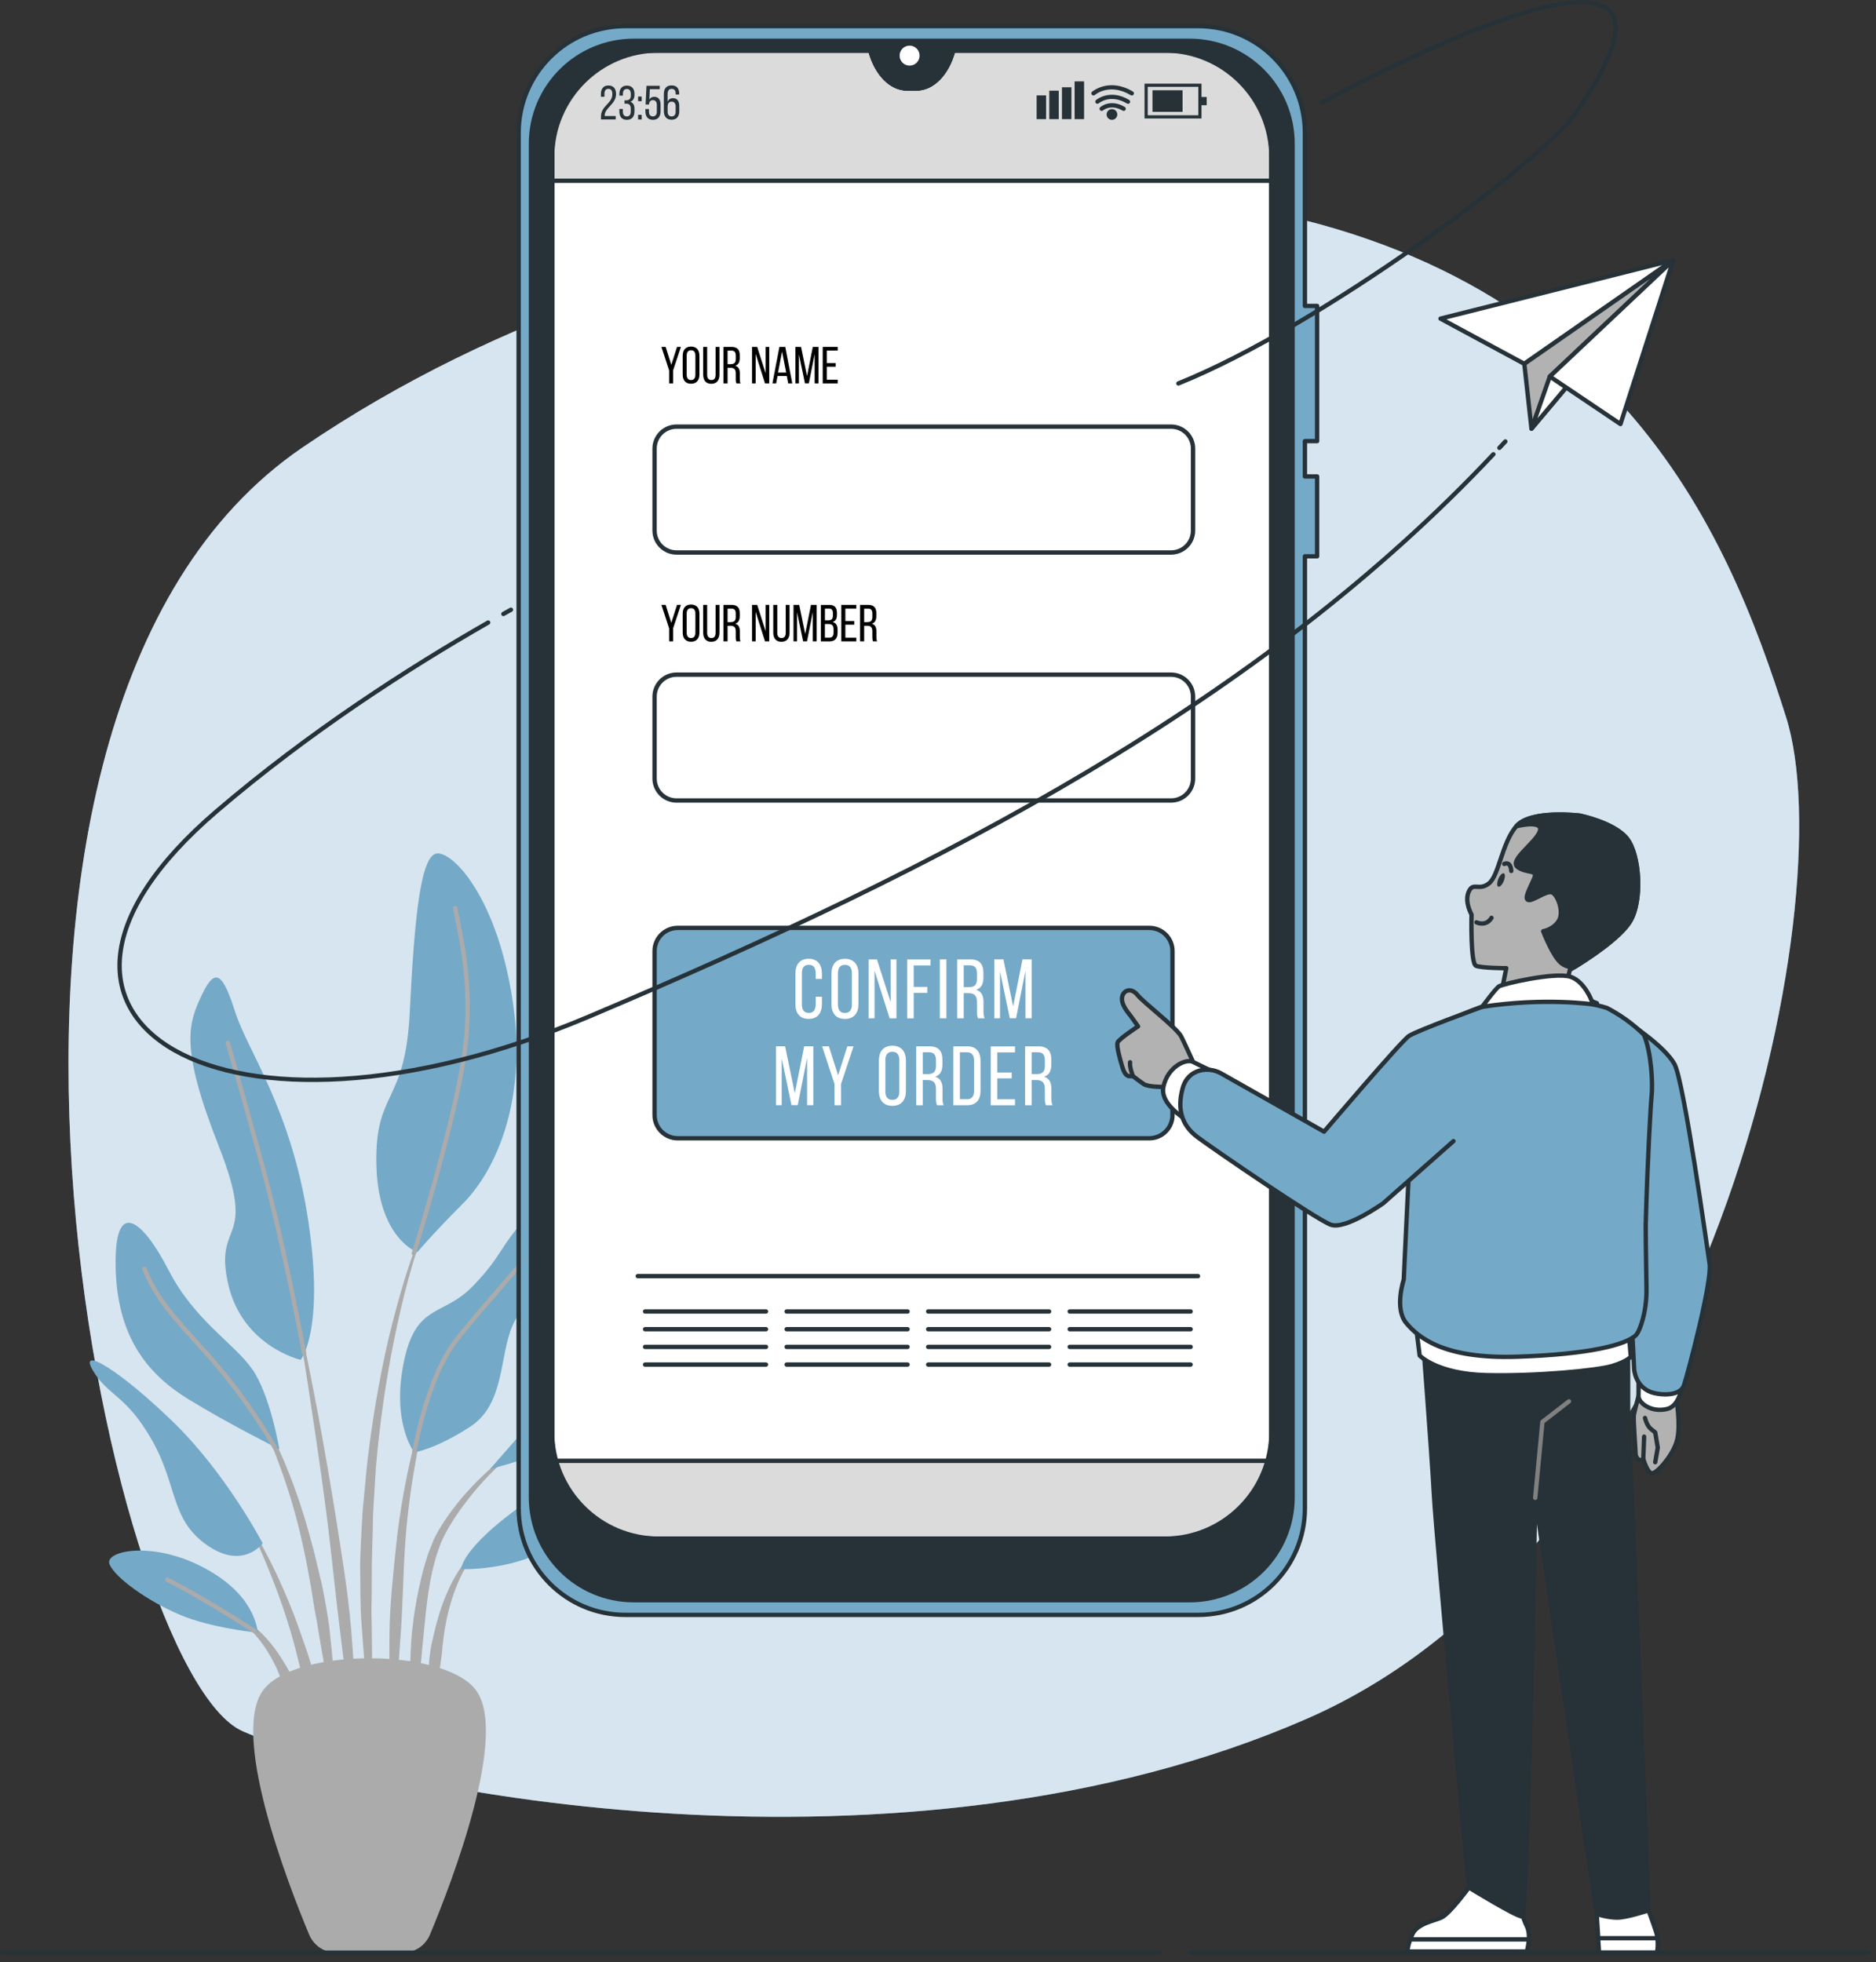 <svg width="219" height="229" viewBox="0 0 219 229" fill="none" xmlns="http://www.w3.org/2000/svg">
<rect x="0" y="0" width="219" height="229" fill="#333333" stroke="none"/>
<g clip-path="url(#clip0_176_2422)">
<path d="M139.101 23.255C139.101 23.255 81.887 20.491 35.319 52.219C-11.249 83.948 12.415 195.038 28.32 202.047C44.23 209.056 105.39 221.223 152.602 200.577C199.814 179.93 215.308 105.183 208.507 83.715C201.711 62.246 188.51 29.356 139.096 23.255H139.101Z" fill="#75A9C8"/>
<path opacity="0.7" d="M139.101 23.255C139.101 23.255 81.887 20.491 35.319 52.219C-11.249 83.948 12.415 195.038 28.32 202.047C44.23 209.056 105.39 221.223 152.602 200.577C199.814 179.93 215.308 105.183 208.507 83.715C201.711 62.246 188.51 29.356 139.096 23.255H139.101Z" fill="white"/>
<path d="M50.012 142.104C50.027 142.069 50.012 142.028 49.976 142.018C49.941 142.003 49.905 142.018 49.89 142.054C47.902 146.643 46.507 151.456 45.341 156.315C44.215 161.184 43.398 166.129 42.83 171.099L42.475 174.837C42.419 175.461 42.353 176.085 42.308 176.708L42.206 178.585C42.151 179.838 42.075 181.085 42.039 182.338L42.075 186.096L42.115 187.973C42.141 188.596 42.186 189.22 42.232 189.844C42.328 191.092 42.404 192.339 42.516 193.587C42.754 196.077 43.13 198.552 43.515 201.017C43.515 201.047 43.545 201.073 43.581 201.073C43.616 201.073 43.647 201.042 43.647 201.007C43.642 199.749 43.586 198.507 43.561 197.259C43.525 196.016 43.419 194.774 43.434 193.531C43.439 192.289 43.408 191.046 43.393 189.804L43.358 187.942L43.393 186.081L43.408 182.358L43.51 178.641L43.55 176.779C43.576 176.161 43.621 175.542 43.657 174.923L43.885 171.206C44.321 166.261 45.001 161.331 45.99 156.462C46.979 151.593 48.201 146.75 50.017 142.114L50.012 142.104Z" fill="#ABABAB"/>
<path d="M50.544 161.559C50.554 161.524 50.533 161.488 50.503 161.478C50.467 161.468 50.432 161.483 50.422 161.519C49.352 164.612 48.495 167.772 47.774 170.967C47.085 174.167 46.542 177.413 46.212 180.679C45.883 183.936 45.517 187.197 45.472 190.468C45.421 193.739 45.472 197.015 45.822 200.287C45.822 200.317 45.847 200.342 45.883 200.347C45.918 200.347 45.954 200.327 45.954 200.287C46.334 197.026 46.562 193.775 46.79 190.524C47.019 187.273 47.054 184.017 47.262 180.766C47.46 177.525 47.866 174.299 48.423 171.089C48.971 167.884 49.651 164.688 50.554 161.554L50.544 161.559Z" fill="#ABABAB"/>
<path d="M61.332 168.406C61.312 168.376 61.271 168.365 61.241 168.386C58.542 170.095 56.133 172.25 54.029 174.675C52.994 175.907 52.031 177.195 51.209 178.595L50.631 179.69L50.179 180.827C50.017 181.202 49.9 181.592 49.784 181.978C49.667 182.363 49.535 182.754 49.434 183.139C48.622 186.263 48.085 189.453 47.943 192.654C47.811 195.854 47.872 199.059 48.303 202.239C48.303 202.27 48.333 202.295 48.364 202.295C48.399 202.295 48.43 202.27 48.435 202.234L49.256 192.745C49.586 189.611 49.784 186.456 50.458 183.393C50.544 183.012 50.656 182.637 50.752 182.262C50.849 181.887 50.945 181.506 51.087 181.146L51.473 180.051L51.97 179.016C52.7 177.647 53.593 176.333 54.556 175.09C56.483 172.605 58.751 170.338 61.327 168.497C61.357 168.477 61.362 168.436 61.342 168.406H61.332Z" fill="#ABABAB"/>
<path d="M56.113 180.593C54.642 181.541 53.658 183.032 52.832 184.534C52.046 186.07 51.422 187.693 50.996 189.362C50.869 189.778 50.763 190.194 50.676 190.615L50.377 191.877C50.225 192.724 50.108 193.582 50.058 194.439C50.047 195.301 50.022 196.158 50.078 197.015C50.149 197.872 50.245 198.729 50.418 199.576C50.423 199.602 50.443 199.622 50.468 199.627C50.504 199.632 50.539 199.612 50.55 199.576C50.758 198.729 50.894 197.893 51.006 197.056C51.138 196.219 51.27 195.392 51.371 194.56C51.493 193.734 51.605 192.907 51.665 192.075C51.782 191.254 51.843 190.412 52.02 189.6C52.309 187.957 52.786 186.349 53.425 184.813C54.064 183.291 54.896 181.775 56.179 180.699L56.189 180.689C56.189 180.689 56.22 180.634 56.205 180.603C56.184 180.573 56.144 180.563 56.113 180.583V180.593Z" fill="#ABABAB"/>
<path d="M40.985 190.097C40.63 185.888 39.935 181.713 39.281 177.55C38.622 173.381 37.896 169.227 37.136 165.078C36.344 160.935 35.523 156.801 34.625 152.678C34.62 152.643 34.585 152.622 34.549 152.627C34.514 152.632 34.488 152.668 34.498 152.703C35.218 156.857 35.873 161.016 36.486 165.185C37.12 169.349 37.714 173.518 38.241 177.697C38.759 181.876 39.159 186.065 39.682 190.234L41.223 202.771C41.223 202.802 41.254 202.827 41.284 202.827C41.32 202.827 41.35 202.802 41.355 202.766C41.401 201.711 41.406 200.651 41.431 199.596C41.441 198.536 41.391 197.481 41.37 196.426C41.33 194.312 41.152 192.207 40.99 190.097H40.985Z" fill="#ABABAB"/>
<path d="M38.46 190.036C38.237 188.368 37.927 186.709 37.608 185.056L37.014 182.596C36.822 181.774 36.639 180.953 36.396 180.146C35.554 176.885 34.484 173.675 33.175 170.571L32.668 169.415L32.105 168.279C31.75 167.513 31.319 166.788 30.908 166.052C30.026 164.617 29.113 163.187 27.87 162.02C27.845 161.995 27.804 161.995 27.779 162.02C27.753 162.046 27.753 162.086 27.779 162.112H27.784C28.935 163.314 29.772 164.784 30.563 166.24C30.928 166.991 31.319 167.726 31.628 168.497L32.125 169.643L32.561 170.815C33.728 173.934 34.666 177.139 35.366 180.395C35.752 182.013 36.005 183.666 36.319 185.299L36.715 187.769C36.857 188.591 37.035 189.407 37.151 190.229C37.415 191.877 37.719 193.515 38.003 195.164C38.257 196.817 38.561 198.465 38.906 200.114C38.911 200.144 38.942 200.169 38.972 200.169C39.008 200.169 39.038 200.139 39.038 200.104C39.043 198.42 39.008 196.736 38.921 195.057C38.825 193.379 38.627 191.705 38.45 190.031L38.46 190.036Z" fill="#ABABAB"/>
<path d="M34.974 190.25C34.193 188.039 33.29 185.878 32.306 183.758C31.297 181.648 30.206 179.579 28.954 177.611C28.933 177.586 28.893 177.571 28.862 177.591C28.832 177.611 28.822 177.652 28.837 177.682C29.933 179.731 30.861 181.866 31.703 184.022C32.56 186.177 33.325 188.363 33.975 190.58C34.634 192.796 35.106 195.058 35.694 197.29C36.313 199.516 36.815 201.768 37.499 204.02C37.51 204.045 37.535 204.07 37.56 204.07C37.596 204.07 37.626 204.04 37.626 204.004C37.662 201.651 37.428 199.303 36.972 197C36.561 194.683 35.745 192.466 34.969 190.26L34.974 190.25Z" fill="#ABABAB"/>
<path d="M34.827 197.614C34.427 196.23 33.747 194.941 32.971 193.724C32.21 192.502 31.328 191.351 30.273 190.372C29.73 189.9 29.172 189.449 28.559 189.079C27.95 188.698 27.311 188.379 26.611 188.196C26.581 188.186 26.55 188.201 26.535 188.232C26.52 188.267 26.535 188.303 26.571 188.318H26.581C27.844 188.881 28.909 189.814 29.811 190.828C30.724 191.848 31.455 193.019 32.063 194.237C32.702 195.449 33.032 196.782 33.59 198.03C33.833 198.669 34.077 199.313 34.361 199.952C34.599 200.601 34.868 201.251 35.208 201.9C35.208 201.9 35.238 201.94 35.264 201.94C35.299 201.94 35.335 201.915 35.335 201.874C35.365 201.154 35.324 200.439 35.253 199.724C35.152 199.014 35 198.314 34.833 197.614H34.827Z" fill="#ABABAB"/>
<path d="M35.092 158.709C35.092 158.709 28.189 157.117 26.597 149.687C25.004 142.257 30.137 145.442 25.537 133.762C20.937 122.081 21.997 119.429 23.589 116.066C25.182 112.704 26.064 113.764 27.484 118.191C28.899 122.614 34.032 129.517 35.979 142.434C37.927 155.352 35.097 158.714 35.097 158.714L35.092 158.709Z" fill="#75A9C8"/>
<path d="M48.714 146.146C48.714 146.146 44.114 144.554 43.936 135.881C43.759 127.209 47.299 128.979 47.831 118.186C48.364 107.393 49.069 99.781 51.016 99.608C52.964 99.431 58.096 104.918 59.866 116.949C61.636 128.984 57.564 136.946 54.029 140.481C50.489 144.021 48.719 146.141 48.719 146.141L48.714 146.146Z" fill="#75A9C8"/>
<path d="M32.611 169.146C32.611 169.146 31.551 162.776 29.426 159.769C27.301 156.761 22.701 154.104 19.693 148.266C16.686 142.429 13.323 139.594 13.501 147.911C13.678 156.229 17.396 160.474 21.996 163.304C26.596 166.134 32.611 169.141 32.611 169.141V169.146Z" fill="#75A9C8"/>
<path d="M30.664 180.122C30.664 180.122 26.419 171.982 20.221 165.967C14.028 159.952 9.073 156.944 10.844 159.952C12.614 162.959 14.739 162.782 17.746 168.092C20.754 173.402 19.871 177.292 24.116 180.299C28.361 183.307 30.664 180.122 30.664 180.122Z" fill="#75A9C8"/>
<path d="M30.135 190.56C29.957 190.027 29.78 186.137 23.765 182.952C17.75 179.767 12.085 181.004 12.795 182.597C13.505 184.189 17.217 186.842 20.935 188.435C24.652 190.027 30.135 190.56 30.135 190.56Z" fill="#75A9C8"/>
<path d="M48.358 169.502C48.358 169.502 45.706 166.139 47.121 159.064C48.536 151.984 51.721 153.754 55.261 150.042C58.801 146.324 58.091 145.797 61.631 141.902C65.171 138.007 68.356 135.887 69.771 137.479C71.186 139.072 69.061 144.027 66.941 146.857C64.816 149.687 61.453 151.102 59.861 154.642C58.268 158.182 58.978 163.842 54.906 166.499C50.838 169.152 48.358 169.507 48.358 169.507V169.502Z" fill="#75A9C8"/>
<path d="M57.209 171.449C57.209 171.449 63.579 164.192 68.179 158.887C72.779 153.577 74.549 149.509 74.727 153.049C74.904 156.589 76.319 159.419 72.602 164.019C68.884 168.619 57.209 171.449 57.209 171.449Z" fill="#75A9C8"/>
<path d="M53.848 183.129C53.848 183.129 53.67 180.299 63.758 173.752C73.846 167.204 78.091 165.967 77.031 168.619C75.971 171.272 71.543 173.929 66.766 178.707C61.988 183.484 53.848 183.129 53.848 183.129Z" fill="#75A9C8"/>
<path d="M35.513 157.954C35.513 157.954 33.144 145.259 30.669 136.237C28.194 127.214 26.602 121.727 26.602 121.727" stroke="#ABABAB" stroke-width="0.507" stroke-linecap="round" stroke-linejoin="round"/>
<path d="M48.309 146.279C48.309 146.279 52.609 132.519 54.024 124.202C55.439 115.884 53.847 109.692 53.142 105.974" stroke="#ABABAB" stroke-width="0.507" stroke-linecap="round" stroke-linejoin="round"/>
<path d="M32.054 168.883C32.054 168.883 29.427 164.192 25.532 159.592C21.637 154.992 18.629 152.512 16.859 148.089" stroke="#ABABAB" stroke-width="0.507" stroke-linecap="round" stroke-linejoin="round"/>
<path d="M48.359 169.501C48.359 169.501 49.774 161.006 53.137 156.584C56.499 152.161 63.224 145.259 65.877 140.836" stroke="#ABABAB" stroke-width="0.507" stroke-linecap="round" stroke-linejoin="round"/>
<path d="M29.721 190.366C29.721 190.366 23.767 186.491 19.521 184.366" stroke="#ABABAB" stroke-width="0.507" stroke-linecap="round" stroke-linejoin="round"/>
<path d="M47.036 227.897H39.246C37.866 227.897 36.624 227.07 36.091 225.797C33.545 219.701 26.749 202.097 30.842 197.107C34.742 192.349 51.54 192.349 55.44 197.107C59.533 202.097 52.737 219.701 50.191 225.797C49.658 227.07 48.416 227.897 47.036 227.897Z" fill="#ABABAB"/>
<path d="M148.422 13.75V171.728C148.422 176.064 144.907 179.579 140.571 179.579H72.306C67.97 179.579 64.455 176.064 64.455 171.728V13.745C64.455 9.408 67.97 5.899 72.301 5.899H101.6L101.625 5.99C102.356 8.617 104.035 10.326 105.901 10.326H106.971C108.837 10.326 110.516 8.617 111.246 5.99L111.277 5.899H140.566C144.902 5.899 148.417 9.413 148.417 13.75H148.422Z" fill="white" stroke="#263238" stroke-width="0.507" stroke-linecap="round" stroke-linejoin="round"/>
<path d="M148.423 21.099V13.751C148.423 9.414 144.908 5.9 140.572 5.9H111.283L111.252 5.991C110.522 8.618 108.843 10.327 106.977 10.327H105.907C104.04 10.327 102.362 8.618 101.631 5.991L101.606 5.9H72.307C67.971 5.9 64.461 9.414 64.461 13.745V21.099H148.423Z" fill="#DBDBDB" stroke="#263238" stroke-width="0.507" stroke-linecap="round" stroke-linejoin="round"/>
<path d="M64.455 170.496V171.734C64.455 176.07 67.97 179.585 72.306 179.585H140.566C144.902 179.585 148.417 176.07 148.417 171.734V170.496H64.455Z" fill="#DBDBDB" stroke="#263238" stroke-width="0.507" stroke-linecap="round" stroke-linejoin="round"/>
<path d="M153.758 51.484V35.706H152.332V15.5C152.332 8.623 146.759 3.049 139.881 3.049H72.996C66.119 3.049 60.545 8.623 60.545 15.5V176.024C60.545 182.901 66.119 188.475 72.996 188.475H139.881C146.759 188.475 152.332 182.901 152.332 176.024V64.929H153.758V55.607H152.332V51.484H153.758ZM148.417 167.129C148.417 174.006 142.838 179.58 135.966 179.58H76.906C70.029 179.58 64.455 174.006 64.455 167.129V18.345C64.455 11.468 70.034 5.894 76.906 5.894H101.6L101.626 5.986C102.356 8.613 104.035 10.322 105.901 10.322H106.971C108.838 10.322 110.516 8.613 111.247 5.986L111.277 5.894H135.966C142.843 5.894 148.417 11.468 148.417 18.345V167.129Z" fill="#75A9C8" stroke="#263238" stroke-width="0.507" stroke-linecap="round" stroke-linejoin="round"/>
<path d="M138.881 4.764H73.994C67.36 4.764 61.984 10.139 61.984 16.773V174.751C61.984 181.385 67.36 186.761 73.994 186.761H138.881C145.515 186.761 150.891 181.385 150.891 174.751V16.773C150.891 10.139 145.515 4.764 138.881 4.764ZM148.421 167.57C148.421 174.204 143.045 179.58 136.411 179.58H76.469C69.835 179.58 64.459 174.204 64.459 167.57V17.904C64.459 11.276 69.835 5.9 76.464 5.9H101.604L101.63 5.991C102.36 8.618 104.039 10.327 105.905 10.327H106.975C108.842 10.327 110.52 8.618 111.251 5.991L111.281 5.9H136.411C143.045 5.9 148.421 11.276 148.421 17.909V167.57Z" fill="#263238" stroke="#263238" stroke-width="0.507" stroke-linecap="round" stroke-linejoin="round"/>
<path d="M107.351 6.493C107.351 5.849 106.828 5.326 106.184 5.326C105.54 5.326 105.018 5.849 105.018 6.493C105.018 7.137 105.54 7.659 106.184 7.659C106.828 7.659 107.351 7.137 107.351 6.493Z" fill="white"/>
<path d="M71.92 10.972C71.92 12.153 70.592 12.579 70.587 13.482V13.543H71.875V13.939H70.156V13.604C70.156 12.336 71.484 12.093 71.484 10.987C71.484 10.581 71.347 10.368 71.023 10.368C70.698 10.368 70.561 10.596 70.561 10.946V11.296H70.15V10.977C70.15 10.378 70.424 9.978 71.028 9.978C71.631 9.978 71.915 10.368 71.915 10.972H71.92Z" fill="#263238"/>
<path d="M74.066 10.967V11.068C74.066 11.474 73.903 11.758 73.589 11.874C73.919 11.996 74.066 12.295 74.066 12.686V12.99C74.066 13.589 73.787 13.984 73.178 13.984C72.57 13.984 72.301 13.594 72.301 12.99V12.721H72.712V13.021C72.712 13.376 72.859 13.589 73.173 13.589C73.488 13.589 73.635 13.381 73.635 12.985V12.681C73.635 12.295 73.472 12.108 73.143 12.098H72.909V11.707H73.168C73.457 11.697 73.64 11.509 73.64 11.169V10.992C73.64 10.586 73.498 10.383 73.178 10.383C72.859 10.383 72.717 10.601 72.717 10.956V11.159H72.306V10.982C72.306 10.383 72.585 9.993 73.183 9.993C73.782 9.993 74.071 10.378 74.071 10.982L74.066 10.967Z" fill="#263238"/>
<path d="M74.911 11.266V11.809H74.49V11.266H74.911ZM74.911 13.401V13.944H74.49V13.401H74.911Z" fill="#263238"/>
<path d="M75.8 11.621C75.922 11.408 76.12 11.296 76.383 11.296C76.885 11.296 77.114 11.666 77.114 12.224V12.99C77.114 13.588 76.83 13.984 76.226 13.984C75.623 13.984 75.344 13.594 75.344 12.99V12.726H75.755V13.015C75.755 13.37 75.902 13.584 76.216 13.584C76.531 13.584 76.678 13.37 76.678 13.015V12.255C76.678 11.9 76.531 11.687 76.216 11.687C75.978 11.687 75.81 11.824 75.775 12.108V12.199H75.364L75.471 10.018H77.017V10.409H75.861L75.8 11.616V11.621Z" fill="#263238"/>
<path d="M79.288 10.962V11.033H78.877V10.931C78.877 10.576 78.731 10.368 78.411 10.368C78.091 10.368 77.934 10.581 77.934 11.002V11.88C78.041 11.611 78.254 11.459 78.568 11.459C79.07 11.459 79.299 11.824 79.299 12.387V12.98C79.299 13.579 78.999 13.974 78.401 13.974C77.802 13.974 77.498 13.584 77.498 12.98V10.977C77.498 10.353 77.777 9.968 78.401 9.968C79.025 9.968 79.288 10.348 79.288 10.946V10.962ZM77.939 12.432V13.021C77.939 13.376 78.086 13.589 78.406 13.589C78.725 13.589 78.873 13.376 78.873 13.021V12.432C78.873 12.077 78.72 11.864 78.406 11.864C78.091 11.864 77.939 12.077 77.939 12.432Z" fill="#263238"/>
<path d="M122.119 11.135H121.014V13.904H122.119V11.135Z" fill="#263238"/>
<path d="M123.596 10.581H122.49V13.903H123.596V10.581Z" fill="#263238"/>
<path d="M125.076 10.185H123.971V13.903H125.076V10.185Z" fill="#263238"/>
<path d="M126.553 9.501H125.447V13.903H126.553V9.501Z" fill="#263238"/>
<path d="M140.26 13.826H133.611V9.764H140.26V13.826ZM133.982 13.456H139.89V10.134H133.982V13.456Z" fill="#263238"/>
<path d="M138.049 10.534H134.539V13.055H138.049V10.534Z" fill="#263238"/>
<path d="M140.868 11.321H140.031V12.28H140.868V11.321Z" fill="#263238"/>
<path d="M131.177 12.945C131.136 12.945 131.091 12.935 131.05 12.91C129.696 12.108 128.803 12.854 128.768 12.884C128.667 12.976 128.509 12.96 128.418 12.859C128.327 12.758 128.337 12.6 128.438 12.509C128.484 12.469 129.63 11.49 131.304 12.484C131.42 12.555 131.461 12.707 131.39 12.823C131.344 12.9 131.263 12.945 131.177 12.945Z" fill="#263238"/>
<path d="M131.68 12.114C131.634 12.114 131.594 12.104 131.553 12.078C129.596 10.917 128.282 12.043 128.272 12.053C128.17 12.144 128.013 12.134 127.922 12.033C127.831 11.931 127.841 11.774 127.942 11.683C127.957 11.667 129.545 10.308 131.807 11.657C131.924 11.728 131.964 11.88 131.893 11.997C131.847 12.073 131.766 12.119 131.68 12.119V12.114Z" fill="#263238"/>
<path d="M132.132 11.144C132.086 11.144 132.046 11.134 132.005 11.109C129.53 9.638 127.882 11.023 127.811 11.083C127.71 11.175 127.552 11.159 127.461 11.058C127.37 10.957 127.38 10.799 127.481 10.708C127.502 10.693 129.459 9.019 132.254 10.683C132.37 10.754 132.411 10.906 132.34 11.023C132.294 11.099 132.213 11.144 132.127 11.144H132.132Z" fill="#263238"/>
<path d="M130.431 13.361C130.431 13.705 130.152 13.984 129.807 13.984C129.463 13.984 129.184 13.705 129.184 13.361C129.184 13.016 129.463 12.737 129.807 12.737C130.152 12.737 130.431 13.016 130.431 13.361Z" fill="#263238"/>
<path d="M134.17 108.296H79.117C77.624 108.296 76.414 109.506 76.414 110.999V130.145C76.414 131.638 77.624 132.848 79.117 132.848H134.17C135.663 132.848 136.874 131.638 136.874 130.145V110.999C136.874 109.506 135.663 108.296 134.17 108.296Z" fill="#75A9C8" stroke="#263238" stroke-width="0.507" stroke-linecap="round" stroke-linejoin="round"/>
<path d="M74.451 148.936H139.851" stroke="#263238" stroke-width="0.507" stroke-linecap="round" stroke-linejoin="round"/>
<path d="M75.307 153.063H89.421" stroke="#263238" stroke-width="0.507" stroke-linecap="round" stroke-linejoin="round"/>
<path d="M75.307 155.132H89.421" stroke="#263238" stroke-width="0.507" stroke-linecap="round" stroke-linejoin="round"/>
<path d="M75.307 157.196H89.421" stroke="#263238" stroke-width="0.507" stroke-linecap="round" stroke-linejoin="round"/>
<path d="M75.307 159.261H89.421" stroke="#263238" stroke-width="0.507" stroke-linecap="round" stroke-linejoin="round"/>
<path d="M91.83 153.063H105.945" stroke="#263238" stroke-width="0.507" stroke-linecap="round" stroke-linejoin="round"/>
<path d="M91.83 155.132H105.945" stroke="#263238" stroke-width="0.507" stroke-linecap="round" stroke-linejoin="round"/>
<path d="M91.83 157.196H105.945" stroke="#263238" stroke-width="0.507" stroke-linecap="round" stroke-linejoin="round"/>
<path d="M91.83 159.26H105.945" stroke="#263238" stroke-width="0.507" stroke-linecap="round" stroke-linejoin="round"/>
<path d="M108.354 153.063H122.468" stroke="#263238" stroke-width="0.507" stroke-linecap="round" stroke-linejoin="round"/>
<path d="M108.354 155.132H122.468" stroke="#263238" stroke-width="0.507" stroke-linecap="round" stroke-linejoin="round"/>
<path d="M108.354 157.196H122.468" stroke="#263238" stroke-width="0.507" stroke-linecap="round" stroke-linejoin="round"/>
<path d="M108.354 159.26H122.468" stroke="#263238" stroke-width="0.507" stroke-linecap="round" stroke-linejoin="round"/>
<path d="M124.877 153.063H138.991" stroke="#263238" stroke-width="0.507" stroke-linecap="round" stroke-linejoin="round"/>
<path d="M124.877 155.132H138.991" stroke="#263238" stroke-width="0.507" stroke-linecap="round" stroke-linejoin="round"/>
<path d="M124.877 157.196H138.991" stroke="#263238" stroke-width="0.507" stroke-linecap="round" stroke-linejoin="round"/>
<path d="M124.877 159.26H138.991" stroke="#263238" stroke-width="0.507" stroke-linecap="round" stroke-linejoin="round"/>
<path d="M136.711 49.794H78.975C77.561 49.794 76.414 50.941 76.414 52.355V61.92C76.414 63.335 77.561 64.481 78.975 64.481H136.711C138.126 64.481 139.273 63.335 139.273 61.92V52.355C139.273 50.941 138.126 49.794 136.711 49.794Z" stroke="#263238" stroke-width="0.507" stroke-linecap="round" stroke-linejoin="round"/>
<path d="M136.711 78.739H78.975C77.561 78.739 76.414 79.885 76.414 81.3V90.865C76.414 92.279 77.561 93.426 78.975 93.426H136.711C138.126 93.426 139.273 92.279 139.273 90.865V81.3C139.273 79.885 138.126 78.739 136.711 78.739Z" stroke="#263238" stroke-width="0.507" stroke-linecap="round" stroke-linejoin="round"/>
<path d="M78.109 43.221L77.211 40.487H77.703L78.367 42.582L79.037 40.487H79.488L78.58 43.221V44.748H78.114V43.221H78.109Z" fill="black"/>
<path d="M79.697 41.517C79.697 40.868 80.022 40.447 80.671 40.447C81.32 40.447 81.65 40.868 81.65 41.517V43.718C81.65 44.362 81.325 44.788 80.671 44.788C80.017 44.788 79.697 44.362 79.697 43.718V41.517ZM80.164 43.743C80.164 44.134 80.326 44.357 80.671 44.357C81.016 44.357 81.178 44.134 81.178 43.743V41.492C81.178 41.106 81.021 40.878 80.671 40.878C80.321 40.878 80.164 41.111 80.164 41.492V43.743Z" fill="black"/>
<path d="M82.552 43.743C82.552 44.129 82.705 44.357 83.05 44.357C83.394 44.357 83.541 44.124 83.541 43.743V40.487H83.988V43.718C83.988 44.362 83.689 44.793 83.034 44.793C82.38 44.793 82.086 44.362 82.086 43.718V40.487H82.552V43.743Z" fill="black"/>
<path d="M85.407 40.487C86.077 40.487 86.356 40.827 86.356 41.461V41.806C86.356 42.273 86.194 42.567 85.828 42.683C86.219 42.8 86.366 43.114 86.366 43.571V44.235C86.366 44.423 86.371 44.6 86.452 44.748H85.97C85.915 44.626 85.889 44.514 85.889 44.23V43.561C85.889 43.079 85.666 42.927 85.27 42.927H84.936V44.748H84.459V40.487H85.407ZM85.286 42.496C85.661 42.496 85.889 42.374 85.889 41.912V41.507C85.889 41.121 85.747 40.923 85.397 40.923H84.936V42.501H85.291L85.286 42.496Z" fill="black"/>
<path d="M88.217 44.748H87.791V40.487H88.394L89.378 43.566V40.487H89.799V44.748H89.307L88.217 41.304V44.748Z" fill="black"/>
<path d="M90.768 43.89L90.606 44.748H90.17L90.987 40.487H91.671L92.488 44.748H92.011L91.849 43.89H90.773H90.768ZM90.829 43.485H91.778L91.296 41.025L90.829 43.485Z" fill="black"/>
<path d="M94.425 44.742H93.969L93.263 41.355V44.748H92.848V40.487H93.512L94.212 43.885L94.886 40.487H95.551V44.748H95.1V41.324L94.425 44.742Z" fill="black"/>
<path d="M97.554 42.374V42.8H96.515V44.316H97.793V44.748H96.043V40.487H97.793V40.918H96.515V42.374H97.554Z" fill="black"/>
<path d="M78.109 73.328L77.211 70.594H77.703L78.367 72.689L79.037 70.594H79.488L78.58 73.328V74.854H78.114V73.328H78.109Z" fill="black"/>
<path d="M79.697 71.624C79.697 70.974 80.022 70.553 80.671 70.553C81.32 70.553 81.65 70.974 81.65 71.624V73.825C81.65 74.469 81.325 74.895 80.671 74.895C80.017 74.895 79.697 74.469 79.697 73.825V71.624ZM80.164 73.85C80.164 74.24 80.326 74.464 80.671 74.464C81.016 74.464 81.178 74.24 81.178 73.85V71.598C81.178 71.213 81.021 70.984 80.671 70.984C80.321 70.984 80.164 71.218 80.164 71.598V73.85Z" fill="black"/>
<path d="M82.552 73.85C82.552 74.235 82.705 74.464 83.05 74.464C83.394 74.464 83.541 74.23 83.541 73.85V70.594H83.988V73.825C83.988 74.469 83.689 74.9 83.034 74.9C82.38 74.9 82.086 74.469 82.086 73.825V70.594H82.552V73.85Z" fill="black"/>
<path d="M85.407 70.594C86.077 70.594 86.356 70.934 86.356 71.568V71.912C86.356 72.379 86.194 72.673 85.828 72.79C86.219 72.907 86.366 73.221 86.366 73.677V74.342C86.366 74.529 86.371 74.707 86.452 74.854H85.97C85.915 74.732 85.889 74.621 85.889 74.337V73.667C85.889 73.186 85.666 73.033 85.27 73.033H84.936V74.854H84.459V70.594H85.407ZM85.286 72.602C85.661 72.602 85.889 72.481 85.889 72.019V71.613C85.889 71.228 85.747 71.03 85.397 71.03H84.936V72.607H85.291L85.286 72.602Z" fill="black"/>
<path d="M88.217 74.854H87.791V70.594H88.394L89.378 73.672V70.594H89.799V74.854H89.307L88.217 71.41V74.854Z" fill="black"/>
<path d="M90.736 73.85C90.736 74.235 90.888 74.464 91.233 74.464C91.578 74.464 91.725 74.23 91.725 73.85V70.594H92.171V73.825C92.171 74.469 91.872 74.9 91.218 74.9C90.564 74.9 90.269 74.469 90.269 73.825V70.594H90.736V73.85Z" fill="black"/>
<path d="M94.21 74.849H93.754L93.049 71.461V74.854H92.633V70.594H93.297L93.997 73.992L94.672 70.594H95.336V74.854H94.885V71.431L94.21 74.849Z" fill="black"/>
<path d="M96.778 70.594C97.442 70.594 97.701 70.908 97.701 71.537V71.74C97.701 72.192 97.574 72.47 97.204 72.587C97.62 72.704 97.777 73.033 97.777 73.5V73.86C97.777 74.499 97.467 74.859 96.803 74.859H95.824V70.599H96.778V70.594ZM96.661 72.399C97.036 72.399 97.234 72.278 97.234 71.831V71.583C97.234 71.207 97.107 71.025 96.768 71.025H96.301V72.399H96.666H96.661ZM96.803 74.418C97.148 74.418 97.31 74.235 97.31 73.84V73.465C97.31 72.988 97.123 72.831 96.712 72.831H96.296V74.418H96.803Z" fill="black"/>
<path d="M99.724 72.481V72.907H98.685V74.423H99.963V74.854H98.213V70.594H99.963V71.025H98.685V72.481H99.724Z" fill="black"/>
<path d="M101.353 70.594C102.022 70.594 102.301 70.934 102.301 71.568V71.912C102.301 72.379 102.139 72.673 101.774 72.79C102.164 72.907 102.311 73.221 102.311 73.677V74.342C102.311 74.529 102.316 74.707 102.397 74.854H101.916C101.86 74.732 101.835 74.621 101.835 74.337V73.667C101.835 73.186 101.611 73.033 101.216 73.033H100.881V74.854H100.404V70.594H101.353ZM101.231 72.602C101.606 72.602 101.835 72.481 101.835 72.019V71.613C101.835 71.228 101.693 71.03 101.343 71.03H100.881V72.607H101.236L101.231 72.602Z" fill="black"/>
<path d="M95.949 113.636V114.255H95.224V113.595C95.224 112.976 94.981 112.601 94.418 112.601C93.855 112.601 93.611 112.976 93.611 113.595V117.227C93.611 117.845 93.865 118.221 94.418 118.221C94.97 118.221 95.224 117.845 95.224 117.227V116.334H95.949V117.186C95.949 118.226 95.457 118.915 94.397 118.915C93.337 118.915 92.856 118.226 92.856 117.186V113.631C92.856 112.591 93.347 111.901 94.397 111.901C95.447 111.901 95.949 112.591 95.949 113.631V113.636Z" fill="white"/>
<path d="M97.061 113.636C97.061 112.586 97.583 111.906 98.633 111.906C99.683 111.906 100.215 112.586 100.215 113.636V117.191C100.215 118.231 99.693 118.92 98.633 118.92C97.573 118.92 97.061 118.231 97.061 117.191V113.636ZM97.816 117.232C97.816 117.86 98.08 118.226 98.633 118.226C99.186 118.226 99.449 117.86 99.449 117.232V113.6C99.449 112.981 99.196 112.606 98.633 112.606C98.07 112.606 97.816 112.981 97.816 113.6V117.232Z" fill="white"/>
<path d="M102.092 118.849H101.402V111.977H102.376L103.969 116.947V111.977H104.648V118.849H103.852L102.092 113.291V118.849Z" fill="white"/>
<path d="M108.249 115.177V115.877H106.666V118.854H105.9V111.982H108.629V112.677H106.666V115.182H108.249V115.177Z" fill="white"/>
<path d="M110.481 111.972V118.844H109.715V111.972H110.481Z" fill="white"/>
<path d="M113.27 111.972C114.35 111.972 114.802 112.52 114.802 113.544V114.102C114.802 114.858 114.538 115.33 113.95 115.517C114.578 115.705 114.812 116.217 114.812 116.952V118.023C114.812 118.327 114.822 118.611 114.949 118.849H114.173C114.086 118.651 114.046 118.474 114.046 118.012V116.932C114.046 116.156 113.681 115.913 113.047 115.913H112.504V118.849H111.738V111.977H113.27V111.972ZM113.072 115.213C113.681 115.213 114.046 115.015 114.046 114.27V113.61C114.046 112.991 113.818 112.667 113.25 112.667H112.504V115.213H113.072Z" fill="white"/>
<path d="M118.616 118.839H117.881L116.74 113.367V118.844H116.07V111.972H117.14L118.271 117.46L119.362 111.972H120.432V118.844H119.707V113.316L118.616 118.834V118.839Z" fill="white"/>
<path d="M93.13 128.983H92.395L91.253 123.511V128.988H90.584V122.116H91.654L92.785 127.603L93.876 122.116H94.946V128.988H94.22V123.46L93.13 128.978V128.983Z" fill="white"/>
<path d="M97.426 126.528L95.971 122.121H96.767L97.837 125.499L98.917 122.121H99.643L98.177 126.528V128.993H97.421V126.528H97.426Z" fill="white"/>
<path d="M102.6 123.779C102.6 122.73 103.122 122.05 104.172 122.05C105.222 122.05 105.754 122.73 105.754 123.779V127.335C105.754 128.374 105.232 129.064 104.172 129.064C103.112 129.064 102.6 128.374 102.6 127.335V123.779ZM103.355 127.375C103.355 128.004 103.619 128.369 104.172 128.369C104.725 128.369 104.988 128.004 104.988 127.375V123.744C104.988 123.125 104.735 122.75 104.172 122.75C103.609 122.75 103.355 123.125 103.355 123.744V127.375Z" fill="white"/>
<path d="M108.487 122.116C109.567 122.116 110.018 122.664 110.018 123.688V124.246C110.018 125.002 109.755 125.473 109.166 125.661C109.795 125.849 110.029 126.361 110.029 127.096V128.166C110.029 128.471 110.039 128.755 110.165 128.993H109.389C109.303 128.795 109.263 128.618 109.263 128.156V127.076C109.263 126.3 108.898 126.057 108.264 126.057H107.721V128.993H106.955V122.121H108.487V122.116ZM108.289 125.357C108.898 125.357 109.263 125.159 109.263 124.413V123.754C109.263 123.135 109.034 122.811 108.466 122.811H107.721V125.357H108.289Z" fill="white"/>
<path d="M112.904 122.116C113.974 122.116 114.466 122.765 114.466 123.825V127.294C114.466 128.344 113.974 128.993 112.904 128.993H111.291V122.121H112.904V122.116ZM112.894 128.293C113.441 128.293 113.71 127.948 113.71 127.319V123.784C113.71 123.156 113.446 122.811 112.884 122.811H112.057V128.288H112.894V128.293Z" fill="white"/>
<path d="M118.103 125.164V125.854H116.424V128.298H118.488V128.998H115.658V122.126H118.488V122.826H116.424V125.174H118.103V125.164Z" fill="white"/>
<path d="M121.198 122.116C122.278 122.116 122.729 122.664 122.729 123.688V124.246C122.729 125.002 122.466 125.473 121.877 125.661C122.506 125.849 122.739 126.361 122.739 127.096V128.166C122.739 128.471 122.75 128.755 122.876 128.993H122.1C122.014 128.795 121.974 128.618 121.974 128.156V127.076C121.974 126.3 121.608 126.057 120.975 126.057H120.432V128.993H119.666V122.121H121.198V122.116ZM121 125.357C121.608 125.357 121.974 125.159 121.974 124.413V123.754C121.974 123.135 121.745 122.811 121.177 122.811H120.432V125.357H121Z" fill="white"/>
<path d="M171.473 220.294C171.473 220.294 169.221 223.393 168.238 223.814C167.254 224.235 165.423 224.519 164.86 225.787C164.297 227.055 164.297 227.76 164.297 227.76H178.234C178.234 227.76 178.797 225.929 178.234 224.803C177.671 223.677 177.529 222.551 177.529 222.551L171.473 220.299V220.294Z" fill="white" stroke="#263238" stroke-width="0.507" stroke-linecap="round" stroke-linejoin="round"/>
<path d="M178.472 226.35H164.632C164.302 227.258 164.297 227.76 164.297 227.76H178.234C178.234 227.76 178.432 227.111 178.472 226.35Z" fill="white" stroke="#263238" stroke-width="0.507" stroke-linecap="round" stroke-linejoin="round"/>
<path d="M186.398 223.394L186.682 227.898H193.437C193.437 227.898 193.721 226.63 193.295 225.362C192.874 224.094 192.448 222.968 192.448 222.968L186.393 223.389L186.398 223.394Z" fill="white" stroke="#263238" stroke-width="0.507" stroke-linecap="round" stroke-linejoin="round"/>
<path d="M186.676 227.897H193.432C193.432 227.897 193.599 227.137 193.477 226.208H186.564L186.671 227.897H186.676Z" fill="white" stroke="#263238" stroke-width="0.507" stroke-linecap="round" stroke-linejoin="round"/>
<path d="M165.986 154.682C165.986 154.682 167.112 169.324 167.396 174.533C167.68 179.741 171.479 220.294 171.479 220.294C171.479 220.294 176.972 223.672 177.672 223.672C178.371 223.672 179.218 174.811 179.218 174.811L186.4 223.388C186.4 223.388 187.668 223.809 188.794 223.809C189.92 223.809 192.455 222.962 192.455 222.962L190.062 164.389V154.677C190.062 154.677 175.841 156.65 172.042 156.087C168.243 155.524 165.986 154.677 165.986 154.677V154.682Z" fill="#263238" stroke="#263238" stroke-width="0.507" stroke-linecap="round" stroke-linejoin="round"/>
<path d="M183.158 163.552L180.059 165.946L179.217 174.812" stroke="#808080" stroke-width="0.507" stroke-linecap="round" stroke-linejoin="round"/>
<path d="M184.436 95.192C184.436 95.192 178.695 94.472 177.006 96.434C175.322 98.392 174.988 102.206 173.801 103.114C172.614 104.027 171.98 102.89 171.453 104.077C170.93 105.264 171.782 106.73 171.782 106.73C171.782 106.73 171.64 112.446 172.305 112.719C172.969 112.993 175.84 112.998 175.84 112.998L175.368 115.347L182.631 115.651L183.265 113.196C183.265 113.196 188.788 109.996 190.279 107.567C191.77 105.137 191.415 99.751 189.924 97.875C188.433 95.998 184.431 95.197 184.431 95.197L184.436 95.192Z" fill="#B2B2B2" stroke="#263238" stroke-width="0.507" stroke-linecap="round" stroke-linejoin="round"/>
<path d="M175.541 102.835C175.364 103.266 175.08 103.555 174.907 103.484C174.735 103.413 174.74 103.007 174.918 102.576C175.095 102.145 175.379 101.856 175.552 101.927C175.724 101.998 175.719 102.404 175.541 102.835Z" fill="#263238"/>
<path d="M172.365 107.648C172.365 107.648 173.461 108.195 174.115 107.12" stroke="#263238" stroke-width="0.507" stroke-linecap="round" stroke-linejoin="round"/>
<path d="M175.602 100.831C175.602 100.831 176.342 100.431 176.423 101.653" stroke="#263238" stroke-width="0.507" stroke-linecap="round" stroke-linejoin="round"/>
<path d="M189.93 97.869C188.438 95.993 184.437 95.191 184.437 95.191C184.437 95.191 178.696 94.471 177.007 96.434C177.007 96.434 180.182 95.633 179.766 96.987C179.35 98.341 176.064 100.41 177.195 101.211C178.326 102.013 179.599 101.404 179.071 102.591C178.549 103.778 177.884 104.939 178.437 105.046C178.99 105.157 180.537 103.884 181.196 104.163C181.861 104.437 182.606 106.456 181.967 107.475C181.333 108.494 180.146 108.687 180.146 108.687C180.146 108.687 181.277 111.644 182.271 112.415C182.763 112.795 183.276 112.902 183.778 112.881C185.182 112.024 189.067 109.534 190.28 107.556C191.771 105.127 191.416 99.741 189.925 97.864L189.93 97.869Z" fill="#263238" stroke="#263238" stroke-width="0.507" stroke-linecap="round" stroke-linejoin="round"/>
<path d="M165.322 154.976L165.728 158.207C165.728 158.207 167.747 160.362 173.538 160.494C179.33 160.631 186.466 159.956 188.221 159.419C189.976 158.881 190.376 158.344 190.376 158.344L190.057 154.682C190.057 154.682 179.467 158.344 165.322 154.976Z" fill="white" stroke="#263238" stroke-width="0.507" stroke-linecap="round" stroke-linejoin="round"/>
<path d="M191.277 162.948C191.277 162.948 190.836 164.597 190.74 165.094C190.638 165.591 190.938 169.166 190.938 169.663C190.938 170.16 191.435 170.657 191.83 170.257C191.83 170.257 192.327 172.042 192.921 171.946C193.514 171.844 195.401 169.76 195.801 167.974C196.197 166.189 195.7 163.308 195.7 163.308L191.277 162.953V162.948Z" fill="#B2B2B2" stroke="#263238" stroke-width="0.507" stroke-linecap="round" stroke-linejoin="round"/>
<path d="M192.033 165.49C192.033 165.49 192.231 166.382 192.728 166.783L193.225 167.179L193.524 168.964C193.524 168.964 193.326 170.054 193.225 170.653" fill="#B2B2B2"/>
<path d="M192.033 165.49C192.033 165.49 192.231 166.382 192.728 166.783L193.225 167.179L193.524 168.964C193.524 168.964 193.326 170.054 193.225 170.653" stroke="#263238" stroke-width="0.507" stroke-linecap="round" stroke-linejoin="round"/>
<path d="M191.83 170.257L191.932 167.671" stroke="#263238" stroke-width="0.507" stroke-linecap="round" stroke-linejoin="round"/>
<path d="M191.273 160.737C191.273 160.737 191.298 162.203 191.273 162.948C191.252 163.694 192.733 164.916 194.625 164.439C196.512 163.963 196.547 160.265 196.547 160.265C196.547 160.265 193.94 162.188 191.268 160.742L191.273 160.737Z" fill="white" stroke="#263238" stroke-width="0.507" stroke-linecap="round" stroke-linejoin="round"/>
<path d="M190.289 119.489C190.289 119.489 194.382 122.162 195.482 124.211C196.583 126.255 199.261 145.451 199.575 147.5C199.89 149.544 197.06 160.245 196.588 161.66C196.116 163.075 193.576 162.816 192.652 162.446C190.842 161.716 190.766 159.773 190.766 159.773L190.294 150.335V119.494L190.289 119.489Z" fill="#75A9C8" stroke="#263238" stroke-width="0.507" stroke-linecap="round" stroke-linejoin="round"/>
<path d="M192.131 142.454C192.323 135.496 192.694 128.968 192.81 127.827C192.947 126.483 192.8 122.923 191.912 120.767C190.497 119.368 188.971 118.353 187.566 117.628C186.668 117.359 185.979 117.232 185.979 117.232L186.425 117.09C185.512 116.695 184.68 116.426 184.006 116.249C181.896 115.686 176.261 115.402 174.572 116.954C174.572 116.954 169.693 118.475 167.294 120.225C166.584 121.122 165.337 123.019 165.114 125.474C164.799 128.938 163.871 149.336 163.871 149.336C163.871 149.336 162.745 152.714 164.155 154.403C165.565 156.092 168.522 158.628 177.108 158.344C185.695 158.06 189.787 156.929 190.944 155.858C191.197 155.62 191.436 155.062 191.634 154.438C192.054 153.11 192.232 151.715 192.207 150.32C192.161 147.647 192.08 142.484 192.136 142.449L192.131 142.454Z" fill="#75A9C8" stroke="#263238" stroke-width="0.507" stroke-linecap="round" stroke-linejoin="round"/>
<path d="M173.02 117.511C173.02 117.511 174.566 115.402 174.992 115.118C175.413 114.834 181.469 113.429 183.3 113.992C185.131 114.555 185.973 117.227 185.973 117.227C185.973 117.227 180.343 116.38 173.02 117.511Z" fill="white" stroke="#263238" stroke-width="0.507" stroke-linecap="round" stroke-linejoin="round"/>
<path d="M139.273 123.937C139.273 123.937 138.411 122.01 137.899 120.986C137.386 119.961 133.542 117.06 132.776 116.117C132.01 115.173 131.067 115.605 130.981 116.457C130.895 117.309 131.747 118.252 132.005 118.592C132.259 118.932 132.857 119.789 132.857 119.789C132.857 119.789 130.636 121.239 130.469 121.665C130.296 122.091 130.808 123.8 130.981 124.399C131.153 124.997 131.407 125.596 131.833 125.596H132.259C132.259 125.596 133.025 126.194 133.537 126.534C134.049 126.874 135.804 126.854 135.804 126.854L137.036 127.559C137.036 127.559 137.65 125.089 139.263 123.932L139.273 123.937Z" fill="#B2B2B2" stroke="#263238" stroke-width="0.507" stroke-linecap="round" stroke-linejoin="round"/>
<path d="M132.263 125.601C132.263 125.601 131.837 124.577 131.924 123.978L132.263 125.601Z" fill="white"/>
<path d="M132.263 125.601C132.263 125.601 131.837 124.577 131.924 123.978" stroke="#263238" stroke-width="0.507" stroke-linecap="round" stroke-linejoin="round"/>
<path d="M141.728 125.119C141.728 125.119 140.085 124.358 139.269 123.937C138.452 123.516 136.297 124.505 135.81 126.858C135.323 129.212 139.416 131.24 139.416 131.24C139.416 131.24 138.685 127.31 141.728 125.119Z" fill="white" stroke="#263238" stroke-width="0.507" stroke-linecap="round" stroke-linejoin="round"/>
<path d="M173.019 117.511C173.019 117.511 165.427 120.275 164.483 120.904C163.54 121.533 154.568 132.077 154.568 132.077C154.568 132.077 143.923 126.047 142.508 125.256C141.093 124.47 138.679 124.678 138.05 127.041C137.421 129.399 137.892 131.291 139.779 132.706C141.666 134.121 153.625 142.307 155.354 142.936C157.084 143.565 161.491 140.42 161.491 140.42L169.672 133.183" fill="#75A9C8"/>
<path d="M173.019 117.511C173.019 117.511 165.427 120.275 164.483 120.904C163.54 121.533 154.568 132.077 154.568 132.077C154.568 132.077 143.923 126.047 142.508 125.256C141.093 124.47 138.679 124.678 138.05 127.041C137.421 129.399 137.892 131.291 139.779 132.706C141.666 134.121 153.625 142.307 155.354 142.936C157.084 143.565 161.491 140.42 161.491 140.42L169.672 133.183" stroke="#263238" stroke-width="0.507" stroke-linecap="round" stroke-linejoin="round"/>
<path d="M139.051 227.896H218.149" stroke="#263238" stroke-width="0.507" stroke-linecap="round" stroke-linejoin="round"/>
<path d="M0.254 227.896H135.354" stroke="#263238" stroke-width="0.507" stroke-linecap="round" stroke-linejoin="round"/>
<path d="M195.336 30.356L168.162 37.187L177.945 42.462L195.336 30.356Z" fill="white" stroke="#263238" stroke-width="0.507" stroke-linecap="round" stroke-linejoin="round"/>
<path d="M177.945 42.462L178.782 50.034L195.336 30.356L177.945 42.462Z" fill="#B2B2B2" stroke="#263238" stroke-width="0.507" stroke-linecap="round" stroke-linejoin="round"/>
<path d="M180.923 43.943L178.783 50.034L195.337 30.356L180.923 43.943Z" fill="white" stroke="#263238" stroke-width="0.507" stroke-linecap="round" stroke-linejoin="round"/>
<path d="M195.338 30.356L180.924 43.943L189.17 49.491L195.338 30.356Z" fill="white" stroke="#263238" stroke-width="0.507" stroke-linecap="round" stroke-linejoin="round"/>
<path d="M59.648 71.162C59.354 71.325 59.06 71.487 58.766 71.654" stroke="#263238" stroke-width="0.507" stroke-linecap="round" stroke-linejoin="round"/>
<path d="M56.985 72.659C47.805 77.913 36.171 85.369 25.292 94.675C-3.267 119.1 26.19 136.628 68.741 118.649C110.578 100.974 147.195 81.849 174.334 53.016" stroke="#263238" stroke-width="0.507" stroke-linecap="round" stroke-linejoin="round"/>
<path d="M175.039 52.27C175.267 52.022 175.501 51.773 175.729 51.525" stroke="#263238" stroke-width="0.507" stroke-linecap="round" stroke-linejoin="round"/>
<path d="M137.564 44.749C154.134 38.1 180.075 18.858 184.112 12.975C203.38 -15.077 154.235 12.021 154.235 12.021" stroke="#263238" stroke-width="0.507" stroke-linecap="round" stroke-linejoin="round"/>
</g>
<defs>
<clipPath id="clip0_176_2422">
<rect width="218.402" height="228.15" fill="white"/>
</clipPath>
</defs>
</svg>
